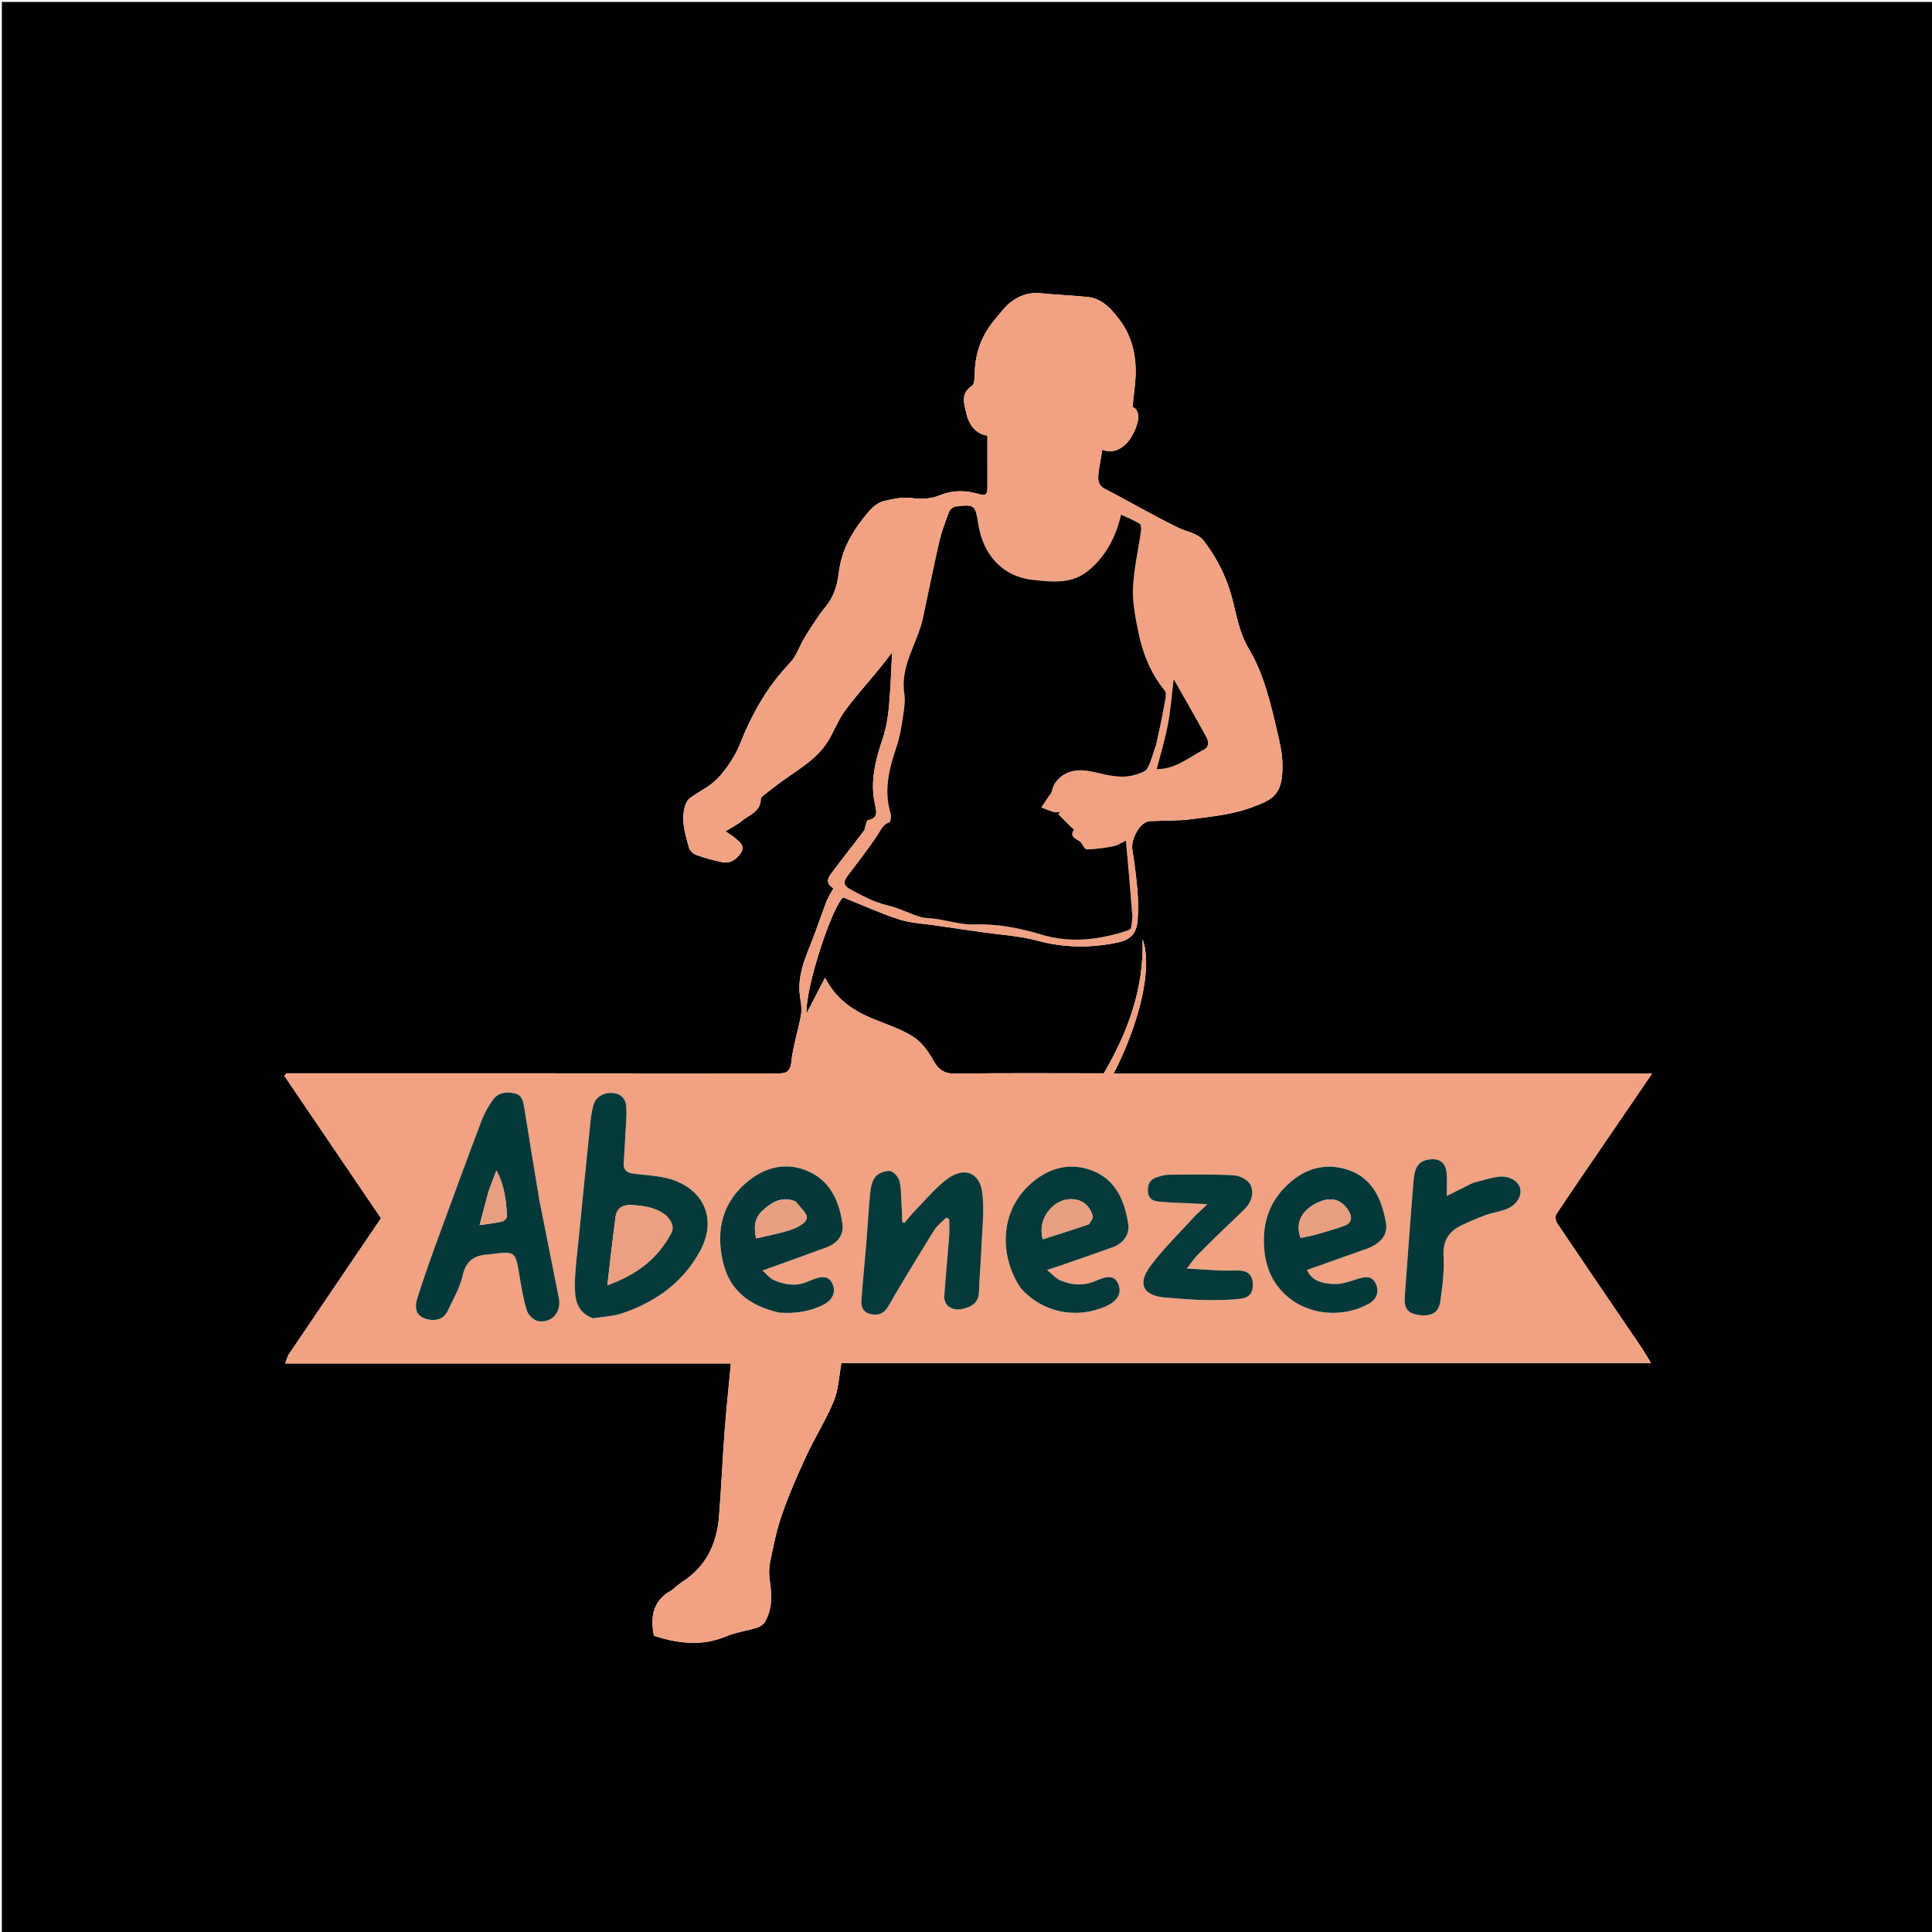 <svg version="1.1" id="Layer_1" xmlns="http://www.w3.org/2000/svg" xmlns:xlink="http://www.w3.org/1999/xlink" x="0px" y="0px"
	 width="100%" viewBox="0 0 1080 1080" enable-background="new 0 0 1080 1080" xml:space="preserve">
<path fill="#000000" opacity="1" stroke="none" 
	d="
M682,1081 
	C454.693,1081 227.886,1081 1.039,1081 
	C1.039,721.068 1.039,361.135 1.039,1.102 
	C360.891,1.102 720.781,1.102 1080.836,1.102 
	C1080.836,361 1080.836,721 1080.836,1081 
	C948.135,1081 815.318,1081 682,1081 
M375.46,889.001 
	C365.286,894.433 363.379,903.307 365.532,914.374 
	C378.622,918.64 392.034,920.539 405.884,914.736 
	C411.329,912.455 417.385,911.666 423.076,909.916 
	C424.728,909.408 426.627,908.252 427.477,906.833 
	C431.641,899.882 431.587,892.319 430.432,884.527 
	C429.884,880.827 429.744,876.851 430.489,873.219 
	C432.339,864.201 434.157,855.082 437.184,846.422 
	C441.06,835.327 445.789,824.492 450.742,813.82 
	C455.566,803.429 461.799,793.656 466.134,783.087 
	C468.772,776.655 468.989,769.23 470.353,761.927 
	C620.922,761.927 771.336,761.927 922.91,761.927 
	C920.704,758.354 919.075,755.48 917.226,752.756 
	C901.635,729.792 885.97,706.877 870.473,683.849 
	C869.611,682.569 869.229,679.891 869.978,678.765 
	C879.871,663.887 890.006,649.17 900.084,634.415 
	C907.742,623.205 915.405,611.998 923.486,600.174 
	C822.726,600.174 722.696,600.174 622.454,600.174 
	C636.522,573.292 644.691,541.075 638.708,525.078 
	C639.562,552.37 630.602,576.752 617.045,599.999 
	C589.616,599.999 561.955,599.759 534.304,600.175 
	C527.768,600.274 524.586,598.011 521.565,592.474 
	C518.809,587.422 514.84,582.226 510.059,579.274 
	C502.868,574.834 494.497,572.308 486.638,568.944 
	C475.959,564.373 466.945,557.883 461.224,546.516 
	C457.657,553.392 454.241,559.978 450.825,566.564 
	C450.174,551.795 465.338,506.259 471.37,501.648 
	C481.861,505.854 491.98,510.479 502.488,513.912 
	C508.824,515.982 515.76,516.242 522.437,517.241 
	C531.07,518.533 539.715,519.747 548.353,521.002 
	C558.898,522.534 569.706,523.09 579.923,525.843 
	C594.834,529.86 609.506,530.017 624.396,526.96 
	C632.1,525.379 635.495,521.653 635.945,514.177 
	C636.255,509.035 636.353,503.829 635.92,498.705 
	C635.252,490.797 634.271,482.899 633,475.066 
	C631.991,468.851 637.485,459.259 642.739,459.012 
	C650.662,458.639 658.665,458.91 666.494,457.862 
	C677.41,456.401 688.691,455.334 698.914,451.619 
	C711.703,446.972 717.398,444.47 716.871,426.485 
	C716.697,420.568 715.313,414.622 713.942,408.817 
	C710.176,392.879 706.531,376.791 698.03,362.562 
	C692.847,353.887 691.321,344.332 688.899,334.87 
	C685.895,323.139 680.514,312.364 673.203,302.673 
	C669.698,298.027 663.884,297.496 659.026,295.168 
	C645.031,288.463 631.642,280.507 617.83,273.402 
	C613.58,271.216 613.667,267.947 614.081,264.381 
	C614.586,260.033 615.486,255.73 616.217,251.395 
	C623.29,254.337 630.653,249.697 634.675,239.817 
	C637.346,233.256 636.591,228.966 633.103,227.49 
	C633.75,220.131 635.039,212.963 634.844,205.836 
	C634.577,196.095 631.832,186.68 625.879,178.836 
	C621.394,172.926 616.321,166.934 608.174,166.033 
	C599.392,165.063 590.525,164.875 581.741,163.927 
	C575.085,163.208 569.456,165.35 564.504,169.298 
	C561.737,171.504 559.624,174.536 557.254,177.229 
	C549.553,185.979 545.276,196.084 544.9,207.833 
	C544.813,210.549 544.901,214.658 543.318,215.694 
	C537.018,219.813 538.897,225.163 540.015,230.471 
	C541.601,238.001 545.943,242.675 551.971,243.506 
	C551.971,253.443 551.967,263.424 551.974,273.405 
	C551.976,276.15 550.678,277.218 548.038,276.408 
	C540.529,274.106 532.984,273.777 525.654,276.783 
	C520.314,278.972 515.15,279.137 509.431,278.405 
	C504.632,277.79 499.468,278.842 494.642,279.937 
	C489.131,281.188 485.84,285.574 482.445,289.889 
	C475.377,298.873 470.3,308.563 468.903,320.081 
	C468.066,326.974 466.246,333.464 461.559,339.122 
	C457.196,344.389 453.594,350.318 449.947,356.138 
	C446.979,360.873 445.299,366.698 441.555,370.611 
	C428.986,383.75 420.345,398.98 413.7,415.78 
	C410.96,422.708 406.486,429.33 401.444,434.853 
	C397.184,439.52 390.889,442.296 385.67,446.147 
	C384.41,447.076 383.506,448.838 383.013,450.398 
	C380.467,458.449 383.081,466.154 385.137,473.798 
	C385.575,475.425 387.435,477.28 389.059,477.861 
	C393.834,479.571 398.761,480.991 403.739,481.957 
	C408.171,482.816 411.535,480.593 414.04,476.895 
	C416.801,472.817 413.496,470.875 411.195,468.72 
	C409.645,467.269 407.709,466.23 405.537,464.723 
	C409.506,462.253 412.181,461.006 414.339,459.157 
	C418.595,455.511 425.302,453.901 425.289,446.459 
	C425.288,445.734 426.46,444.9 427.23,444.299 
	C430.825,441.494 434.399,438.654 438.109,436.007 
	C446.882,429.747 456.437,424.31 462.427,414.964 
	C466.005,409.382 468.284,402.92 472.156,397.586 
	C478.009,389.521 484.764,382.113 491.093,374.39 
	C493.554,371.387 495.898,368.287 498.709,364.704 
	C498.107,375.53 497.84,385.4 496.907,395.206 
	C496.345,401.113 495.37,407.131 493.487,412.731 
	C489.456,424.719 486.292,436.726 489.055,449.399 
	C489.992,453.696 491.115,457.329 485.194,458.499 
	C484.663,458.604 484.326,460.026 484.024,460.88 
	C483.605,462.067 483.613,463.528 482.904,464.469 
	C477.475,471.679 471.83,478.725 466.438,485.961 
	C463.882,489.393 460.142,493.059 465.895,496.544 
	C464.444,499.259 462.916,501.519 461.968,504 
	C458.841,512.177 456.165,520.531 452.86,528.632 
	C449.409,537.09 446.236,545.52 446.97,554.872 
	C447.284,558.874 448.461,563.003 447.838,566.846 
	C446.393,575.764 443.312,584.464 442.397,593.406 
	C441.747,599.759 438.975,600.093 433.909,600.086 
	C344.586,599.966 255.263,599.999 165.94,599.999 
	C164.015,599.999 162.09,599.999 160.165,599.999 
	C159.758,600.465 159.35,600.931 158.943,601.397 
	C176.951,627.931 194.96,654.464 212.982,681.018 
	C195.796,706.362 178.617,731.667 161.501,757.015 
	C160.628,758.308 160.302,759.97 159.437,762.188 
	C243.202,762.188 325.874,762.188 408.559,762.188 
	C407.347,775.21 405.999,787.788 405.049,800.396 
	C403.86,816.171 403.217,831.988 401.932,847.753 
	C400.693,862.952 394.759,875.734 381.406,884.262 
	C379.481,885.492 377.782,887.075 375.46,889.001 
z"/>
<path fill="#F1A283" opacity="1" stroke="none" 
	d="
M375.719,888.748 
	C377.782,887.075 379.481,885.492 381.406,884.262 
	C394.759,875.734 400.693,862.952 401.932,847.753 
	C403.217,831.988 403.86,816.171 405.049,800.396 
	C405.999,787.788 407.347,775.21 408.559,762.188 
	C325.874,762.188 243.202,762.188 159.437,762.188 
	C160.302,759.97 160.628,758.308 161.501,757.015 
	C178.617,731.667 195.796,706.362 212.982,681.018 
	C194.96,654.464 176.951,627.931 158.943,601.397 
	C159.35,600.931 159.758,600.465 160.165,599.999 
	C162.09,599.999 164.015,599.999 165.94,599.999 
	C255.263,599.999 344.586,599.966 433.909,600.086 
	C438.975,600.093 441.747,599.759 442.397,593.406 
	C443.312,584.464 446.393,575.764 447.838,566.846 
	C448.461,563.003 447.284,558.874 446.97,554.872 
	C446.236,545.52 449.409,537.09 452.86,528.632 
	C456.165,520.531 458.841,512.177 461.968,504 
	C462.916,501.519 464.444,499.259 465.895,496.544 
	C460.142,493.059 463.882,489.393 466.438,485.961 
	C471.83,478.725 477.475,471.679 482.904,464.469 
	C483.613,463.528 483.605,462.067 484.024,460.88 
	C484.326,460.026 484.663,458.604 485.194,458.499 
	C491.115,457.329 489.992,453.696 489.055,449.399 
	C486.292,436.726 489.456,424.719 493.487,412.731 
	C495.37,407.131 496.345,401.113 496.907,395.206 
	C497.84,385.4 498.107,375.53 498.709,364.704 
	C495.898,368.287 493.554,371.387 491.093,374.39 
	C484.764,382.113 478.009,389.521 472.156,397.586 
	C468.284,402.92 466.005,409.382 462.427,414.964 
	C456.437,424.31 446.882,429.747 438.109,436.007 
	C434.399,438.654 430.825,441.494 427.23,444.299 
	C426.46,444.9 425.288,445.734 425.289,446.459 
	C425.302,453.901 418.595,455.511 414.339,459.157 
	C412.181,461.006 409.506,462.253 405.537,464.723 
	C407.709,466.23 409.645,467.269 411.195,468.72 
	C413.496,470.875 416.801,472.817 414.04,476.895 
	C411.535,480.593 408.171,482.816 403.739,481.957 
	C398.761,480.991 393.834,479.571 389.059,477.861 
	C387.435,477.28 385.575,475.425 385.137,473.798 
	C383.081,466.154 380.467,458.449 383.013,450.398 
	C383.506,448.838 384.41,447.076 385.67,446.147 
	C390.889,442.296 397.184,439.52 401.444,434.853 
	C406.486,429.33 410.96,422.708 413.7,415.78 
	C420.345,398.98 428.986,383.75 441.555,370.611 
	C445.299,366.698 446.979,360.873 449.947,356.138 
	C453.594,350.318 457.196,344.389 461.559,339.122 
	C466.246,333.464 468.066,326.974 468.903,320.081 
	C470.3,308.563 475.377,298.873 482.445,289.889 
	C485.84,285.574 489.131,281.188 494.642,279.937 
	C499.468,278.842 504.632,277.79 509.431,278.405 
	C515.15,279.137 520.314,278.972 525.654,276.783 
	C532.984,273.777 540.529,274.106 548.038,276.408 
	C550.678,277.218 551.976,276.15 551.974,273.405 
	C551.967,263.424 551.971,253.443 551.971,243.506 
	C545.943,242.675 541.601,238.001 540.015,230.471 
	C538.897,225.163 537.018,219.813 543.318,215.694 
	C544.901,214.658 544.813,210.549 544.9,207.833 
	C545.276,196.084 549.553,185.979 557.254,177.229 
	C559.624,174.536 561.737,171.504 564.504,169.298 
	C569.456,165.35 575.085,163.208 581.741,163.927 
	C590.525,164.875 599.392,165.063 608.174,166.033 
	C616.321,166.934 621.394,172.926 625.879,178.836 
	C631.832,186.68 634.577,196.095 634.844,205.836 
	C635.039,212.963 633.75,220.131 633.103,227.49 
	C636.591,228.966 637.346,233.256 634.675,239.817 
	C630.653,249.697 623.29,254.337 616.217,251.395 
	C615.486,255.73 614.586,260.033 614.081,264.381 
	C613.667,267.947 613.58,271.216 617.83,273.402 
	C631.642,280.507 645.031,288.463 659.026,295.168 
	C663.884,297.496 669.698,298.027 673.203,302.673 
	C680.514,312.364 685.895,323.139 688.899,334.87 
	C691.321,344.332 692.847,353.887 698.03,362.562 
	C706.531,376.791 710.176,392.879 713.942,408.817 
	C715.313,414.622 716.697,420.568 716.871,426.485 
	C717.398,444.47 711.703,446.972 698.914,451.619 
	C688.691,455.334 677.41,456.401 666.494,457.862 
	C658.665,458.91 650.662,458.639 642.739,459.012 
	C637.485,459.259 631.991,468.851 633,475.066 
	C634.271,482.899 635.252,490.797 635.92,498.705 
	C636.353,503.829 636.255,509.035 635.945,514.177 
	C635.495,521.653 632.1,525.379 624.396,526.96 
	C609.506,530.017 594.834,529.86 579.923,525.843 
	C569.706,523.09 558.898,522.534 548.353,521.002 
	C539.715,519.747 531.07,518.533 522.437,517.241 
	C515.76,516.242 508.824,515.982 502.488,513.912 
	C491.98,510.479 481.861,505.854 471.37,501.648 
	C465.338,506.259 450.174,551.795 450.825,566.564 
	C454.241,559.978 457.657,553.392 461.224,546.516 
	C466.945,557.883 475.959,564.373 486.638,568.944 
	C494.497,572.308 502.868,574.834 510.059,579.274 
	C514.84,582.226 518.809,587.422 521.565,592.474 
	C524.586,598.011 527.768,600.274 534.304,600.175 
	C561.955,599.759 589.616,599.999 617.045,599.999 
	C630.602,576.752 639.562,552.37 638.708,525.078 
	C644.691,541.075 636.522,573.292 622.454,600.174 
	C722.696,600.174 822.726,600.174 923.486,600.174 
	C915.405,611.998 907.742,623.205 900.084,634.415 
	C890.006,649.17 879.871,663.887 869.978,678.765 
	C869.229,679.891 869.611,682.569 870.473,683.849 
	C885.97,706.877 901.635,729.792 917.226,752.756 
	C919.075,755.48 920.704,758.354 922.91,761.927 
	C771.336,761.927 620.922,761.927 470.353,761.927 
	C468.989,769.23 468.772,776.655 466.134,783.087 
	C461.799,793.656 455.566,803.429 450.742,813.82 
	C445.789,824.492 441.06,835.327 437.184,846.422 
	C434.157,855.082 432.339,864.201 430.489,873.219 
	C429.744,876.851 429.884,880.827 430.432,884.527 
	C431.587,892.319 431.641,899.882 427.477,906.833 
	C426.627,908.252 424.728,909.408 423.076,909.916 
	C417.385,911.666 411.329,912.455 405.884,914.736 
	C392.034,920.539 378.622,918.64 365.532,914.374 
	C363.379,903.307 365.286,894.433 375.719,888.748 
M646.513,415.982 
	C648.009,408.504 649.599,401.044 650.95,393.541 
	C651.392,391.085 652.327,387.62 651.138,386.146 
	C643.745,376.977 639.192,366.531 636.782,355.235 
	C634.954,346.668 633.043,337.82 633.343,329.173 
	C633.724,318.214 636.351,307.338 637.877,296.409 
	C638.047,295.194 637.767,293.156 636.991,292.701 
	C633.715,290.78 630.172,289.315 626.692,287.667 
	C623.726,300.419 618.022,311.137 608.217,319.118 
	C599.084,326.552 588.334,325.362 577.398,324.157 
	C559.258,322.159 549.476,308.88 546.958,293.52 
	C545.099,282.175 545.079,282.082 534.52,283.116 
	C533.127,283.252 531.185,284.657 530.695,285.933 
	C528.556,291.509 526.431,297.155 525.087,302.958 
	C521.834,316.998 519.046,331.145 516.022,345.239 
	C512.961,359.511 503.105,372.057 505.508,387.779 
	C506.093,391.61 505.53,395.715 504.926,399.606 
	C504.01,405.502 503.164,411.511 501.278,417.134 
	C497.138,429.478 493.832,441.715 497.874,454.779 
	C498.338,456.28 497.913,459.447 497.186,459.688 
	C493.791,460.814 492.773,463.351 491.01,466.109 
	C485.762,474.312 479.59,481.925 473.757,489.753 
	C471.472,492.819 471.331,494.99 475.305,497.1 
	C482.049,500.682 488.585,504.367 496.219,506.104 
	C502.368,507.503 508.118,510.577 514.179,512.478 
	C517.087,513.39 520.318,513.233 523.382,513.694 
	C530.42,514.752 537.481,516.988 544.469,516.763 
	C557.555,516.342 569.927,518.741 582.315,522.478 
	C598.47,527.351 614.489,525.368 630.257,520.203 
	C631.007,519.957 632.105,519.366 632.205,518.79 
	C632.641,516.283 633.14,513.693 632.945,511.185 
	C631.891,497.582 630.636,483.994 629.414,469.982 
	C626.507,471.301 624.52,472.69 622.351,473.088 
	C617.42,473.992 612.398,474.793 607.416,474.775 
	C606.058,474.77 605.014,471.208 603.29,470.161 
	C600.587,468.52 597.882,467.423 600.393,463.645 
	C600.4,463.635 599.477,463.105 599.087,462.718 
	C596.576,460.23 594.093,457.714 591.6,455.207 
	C591.905,454.805 592.209,454.403 592.513,454.001 
	C591.363,454.001 590.136,454.261 589.079,453.948 
	C586.702,453.245 584.408,452.257 582.081,451.386 
	C583.384,449.41 584.676,447.426 585.996,445.461 
	C586.512,444.693 587.246,444.035 587.607,443.208 
	C588.368,441.46 588.603,439.392 589.661,437.88 
	C595.41,429.657 603.793,429.77 612.202,431.711 
	C619.853,433.477 627.362,435.509 635.134,432.916 
	C637.367,432.171 640.41,431.362 641.323,429.646 
	C643.467,425.622 644.548,421.031 646.513,415.982 
M301.323,670.049 
	C298.597,653.321 295.836,636.599 293.171,619.862 
	C292.578,616.138 292.114,612.227 287.777,611.208 
	C283.194,610.131 278.499,610.7 275.556,614.8 
	C272.973,618.4 270.705,622.394 269.145,626.533 
	C260.348,649.876 251.748,673.293 243.209,696.732 
	C239.736,706.262 236.41,715.854 233.346,725.522 
	C231.106,732.588 233.4,736.558 240.041,737.681 
	C244.578,738.448 248.391,736.902 250.395,732.564 
	C253.392,726.078 257.194,719.699 258.686,712.846 
	C260.614,703.993 266.031,701.562 273.755,701.169 
	C273.921,701.161 274.084,701.117 274.249,701.096 
	C288.23,699.335 288.13,699.351 290.452,713.504 
	C291.525,720.049 292.602,726.669 294.643,732.941 
	C295.428,735.354 298.719,738.26 301.174,738.579 
	C308.788,739.568 313.911,733.215 312.412,725.666 
	C308.783,707.401 305.149,689.137 301.323,670.049 
M332.101,737.016 
	C337.454,736.06 343.036,735.769 348.122,734.029 
	C366.692,727.676 381.941,716.756 391.423,699.174 
	C400.808,681.772 393.808,665.122 375.002,659.187 
	C372.017,658.245 368.85,657.809 365.735,657.374 
	C361.627,656.801 357.472,656.568 353.367,655.983 
	C350.094,655.516 348.429,653.551 348.663,650.098 
	C349.022,644.792 349.343,639.483 349.596,634.171 
	C349.847,628.889 350.441,623.568 350.05,618.327 
	C349.72,613.907 346.744,611.173 342.016,610.957 
	C337.146,610.734 332.88,613.432 331.684,617.867 
	C330.865,620.899 330.377,624.051 330.054,627.182 
	C327.803,649.018 325.603,670.859 323.455,692.705 
	C322.608,701.31 321.397,709.929 321.349,718.548 
	C321.308,726.093 322.406,733.789 332.101,737.016 
M504.056,674.418 
	C503.705,669.613 503.885,664.679 502.775,660.056 
	C502.238,657.818 499.413,654.782 497.384,654.586 
	C494.741,654.331 490.985,655.824 489.313,657.874 
	C487.395,660.225 486.737,663.958 486.405,667.181 
	C485.47,676.283 485.047,685.436 484.301,694.559 
	C483.419,705.334 482.293,716.09 481.526,726.871 
	C481.294,730.123 482.247,733.289 485.986,734.386 
	C489.838,735.516 493.378,734.857 495.762,731.436 
	C497.752,728.58 499.271,725.399 501.078,722.41 
	C508.129,710.742 515.099,699.022 522.367,687.49 
	C524.019,684.869 526.744,682.924 528.975,680.668 
	C529.523,680.931 530.072,681.194 530.621,681.456 
	C530.621,684.702 530.831,687.964 530.583,691.191 
	C529.728,702.303 528.614,713.395 527.862,724.513 
	C527.743,726.273 528.456,728.731 529.7,729.82 
	C533.223,732.903 537.447,732.283 541.474,730.621 
	C545.183,729.089 547.14,726.434 547.269,722.168 
	C547.516,714.042 548.283,705.932 548.594,697.807 
	C548.993,687.391 550.41,676.803 549.082,666.588 
	C547.619,655.337 538.96,652.116 529.683,658.94 
	C522.958,663.887 517.528,670.611 511.614,676.635 
	C509.474,678.814 507.607,681.261 505.615,683.586 
	C505.213,683.427 504.811,683.268 504.409,683.109 
	C504.289,680.53 504.17,677.952 504.056,674.418 
M570.974,720.5 
	C582.905,733.83 601.646,737.614 618.477,730.09 
	C624.897,727.22 627.312,722.647 625.058,717.626 
	C623.175,713.431 619.865,712.724 612.989,715.826 
	C606.104,718.933 599.332,718.593 592.683,715.738 
	C590.257,714.696 588.366,712.406 585.283,709.921 
	C588.747,708.785 590.477,708.248 592.186,707.652 
	C602.237,704.149 612.327,700.749 622.316,697.075 
	C627.944,695.005 631.564,689.985 630.692,684.256 
	C628.735,671.398 623.85,659.645 610.92,654.51 
	C598.258,649.481 586.287,652.719 576.161,661.732 
	C557.399,678.43 559.611,704.222 570.974,720.5 
M765.091,697.633 
	C772.011,694.839 775.879,690.154 774.785,683.751 
	C772.572,670.808 767.531,658.94 754.152,654.17 
	C741.589,649.692 729.776,652.91 719.989,662.013 
	C708.952,672.278 705.234,684.961 706.894,700.005 
	C710.16,729.596 741.474,741.471 764.896,728.972 
	C769.596,726.464 771.124,722.036 769.106,717.649 
	C767.259,713.632 764.201,713.154 758.439,715.068 
	C754.259,716.457 749.764,717.984 745.499,717.759 
	C739.795,717.458 733.585,716.55 730.618,709.925 
	C742.233,705.805 753.314,701.874 765.091,697.633 
M435.971,733.794 
	C444.437,734.435 452.579,733.211 460.221,729.393 
	C465.541,726.735 467.464,722.103 465.299,717.534 
	C463.425,713.581 460.114,712.947 454.055,715.383 
	C453.284,715.693 452.504,715.986 451.747,716.331 
	C445.169,719.33 438.659,718.245 432.43,715.499 
	C430.174,714.504 428.496,712.196 426.241,710.212 
	C439.038,705.6 450.627,701.516 462.143,697.235 
	C468.191,694.987 471.768,690.277 470.933,684.244 
	C469.198,671.703 464.315,660.435 452.12,654.896 
	C440.148,649.459 428.327,652.127 418.381,660.12 
	C403.942,671.722 400.083,687.252 404.043,705.009 
	C407.773,721.738 419.354,729.975 435.971,733.794 
M668.099,679.594 
	C659.642,688.984 650.408,697.801 642.946,707.925 
	C635.541,717.972 639.312,724.45 651.697,725.371 
	C658.832,725.902 665.971,726.603 673.116,726.724 
	C680.074,726.842 687.112,726.832 693.985,725.907 
	C699.039,725.227 700.783,721.742 700.268,716.761 
	C699.771,711.954 696.665,710.323 692.36,710.227 
	C689.033,710.152 685.696,710.377 682.373,710.23 
	C676.523,709.972 670.68,709.531 663.437,709.08 
	C666.054,705.75 667.492,703.552 669.289,701.704 
	C673.816,697.048 678.48,692.524 683.135,687.995 
	C687.432,683.815 691.902,679.807 696.087,675.52 
	C699.78,671.736 701.177,666.52 698.94,662.172 
	C697.558,659.486 692.946,657.162 689.661,656.987 
	C677.567,656.341 665.42,656.583 653.295,656.685 
	C651.021,656.704 648.696,657.435 646.497,658.153 
	C642.814,659.357 641.517,662.105 641.656,665.918 
	C641.798,669.783 644.29,671.346 647.392,671.665 
	C653.337,672.276 659.335,672.371 665.311,672.675 
	C668.055,672.815 670.8,672.943 674.955,673.145 
	C672.145,675.78 670.376,677.439 668.099,679.594 
M822.949,661.39 
	C818.447,663.655 813.944,665.92 808.765,668.526 
	C808.765,663.497 809.002,659.709 808.712,655.963 
	C808.236,649.836 804.629,647.217 798.566,648.21 
	C793.112,649.103 790.822,652.044 790.124,660.565 
	C788.372,681.938 786.872,703.332 785.27,724.718 
	C784.784,731.202 786.818,734.076 792.557,735.001 
	C799.895,736.184 804.236,733.972 805.164,727.375 
	C806.341,719.006 807.452,710.454 806.972,702.073 
	C806.487,693.59 809.855,688.433 816.901,685.011 
	C821.365,682.844 825.954,680.887 830.615,679.188 
	C834.194,677.883 838.061,677.368 841.645,676.073 
	C847.437,673.982 850.803,668.911 849.803,664.413 
	C848.886,660.289 843.622,657.048 837.695,657.804 
	C832.959,658.408 828.348,659.991 822.949,661.39 
M672.058,419.375 
	C676.35,417.85 675.715,414.576 674.186,411.768 
	C668.427,401.187 662.384,390.76 656.089,379.644 
	C654.995,388.605 654.415,396.868 652.88,404.95 
	C651.295,413.289 648.781,421.45 646.622,429.893 
	C656.12,430.157 663.504,424.259 672.058,419.375 
z"/>
<path fill="#000000" opacity="1" stroke="none" 
	d="
M646.286,416.326 
	C644.548,421.031 643.467,425.622 641.323,429.646 
	C640.41,431.362 637.367,432.171 635.134,432.916 
	C627.362,435.509 619.853,433.477 612.202,431.711 
	C603.793,429.77 595.41,429.657 589.661,437.88 
	C588.603,439.392 588.368,441.46 587.607,443.208 
	C587.246,444.035 586.512,444.693 585.996,445.461 
	C584.676,447.426 583.384,449.41 582.081,451.386 
	C584.408,452.257 586.702,453.245 589.079,453.948 
	C590.136,454.261 591.363,454.001 592.513,454.001 
	C592.209,454.403 591.905,454.805 591.6,455.207 
	C594.093,457.714 596.576,460.23 599.087,462.718 
	C599.477,463.105 600.4,463.635 600.393,463.645 
	C597.882,467.423 600.587,468.52 603.29,470.161 
	C605.014,471.208 606.058,474.77 607.416,474.775 
	C612.398,474.793 617.42,473.992 622.351,473.088 
	C624.52,472.69 626.507,471.301 629.414,469.982 
	C630.636,483.994 631.891,497.582 632.945,511.185 
	C633.14,513.693 632.641,516.283 632.205,518.79 
	C632.105,519.366 631.007,519.957 630.257,520.203 
	C614.489,525.368 598.47,527.351 582.315,522.478 
	C569.927,518.741 557.555,516.342 544.469,516.763 
	C537.481,516.988 530.42,514.752 523.382,513.694 
	C520.318,513.233 517.087,513.39 514.179,512.478 
	C508.118,510.577 502.368,507.503 496.219,506.104 
	C488.585,504.367 482.049,500.682 475.305,497.1 
	C471.331,494.99 471.472,492.819 473.757,489.753 
	C479.59,481.925 485.762,474.312 491.01,466.109 
	C492.773,463.351 493.791,460.814 497.186,459.688 
	C497.913,459.447 498.338,456.28 497.874,454.779 
	C493.832,441.715 497.138,429.478 501.278,417.134 
	C503.164,411.511 504.01,405.502 504.926,399.606 
	C505.53,395.715 506.093,391.61 505.508,387.779 
	C503.105,372.057 512.961,359.511 516.022,345.239 
	C519.046,331.145 521.834,316.998 525.087,302.958 
	C526.431,297.155 528.556,291.509 530.695,285.933 
	C531.185,284.657 533.127,283.252 534.52,283.116 
	C545.079,282.082 545.099,282.175 546.958,293.52 
	C549.476,308.88 559.258,322.159 577.398,324.157 
	C588.334,325.362 599.084,326.552 608.217,319.118 
	C618.022,311.137 623.726,300.419 626.692,287.667 
	C630.172,289.315 633.715,290.78 636.991,292.701 
	C637.767,293.156 638.047,295.194 637.877,296.409 
	C636.351,307.338 633.724,318.214 633.343,329.173 
	C633.043,337.82 634.954,346.668 636.782,355.235 
	C639.192,366.531 643.745,376.977 651.138,386.146 
	C652.327,387.62 651.392,391.085 650.95,393.541 
	C649.599,401.044 648.009,408.504 646.286,416.326 
z"/>
<path fill="#053839" opacity="1" stroke="none" 
	d="
M301.42,670.46 
	C305.149,689.137 308.783,707.401 312.412,725.666 
	C313.911,733.215 308.788,739.568 301.174,738.579 
	C298.719,738.26 295.428,735.354 294.643,732.941 
	C292.602,726.669 291.525,720.049 290.452,713.504 
	C288.13,699.351 288.23,699.335 274.249,701.096 
	C274.084,701.117 273.921,701.161 273.755,701.169 
	C266.031,701.562 260.614,703.993 258.686,712.846 
	C257.194,719.699 253.392,726.078 250.395,732.564 
	C248.391,736.902 244.578,738.448 240.041,737.681 
	C233.4,736.558 231.106,732.588 233.346,725.522 
	C236.41,715.854 239.736,706.262 243.209,696.732 
	C251.748,673.293 260.348,649.876 269.145,626.533 
	C270.705,622.394 272.973,618.4 275.556,614.8 
	C278.499,610.7 283.194,610.131 287.777,611.208 
	C292.114,612.227 292.578,616.138 293.171,619.862 
	C295.836,636.599 298.597,653.321 301.42,670.46 
M272.954,666.466 
	C271.456,672.147 269.957,677.828 268.105,684.847 
	C273.223,684.07 276.958,683.7 280.576,682.838 
	C281.721,682.566 283.437,680.939 283.392,680.004 
	C282.975,671.31 282.031,662.673 277.506,654.334 
	C276.055,658.122 274.603,661.91 272.954,666.466 
z"/>
<path fill="#063939" opacity="1" stroke="none" 
	d="
M331.69,736.935 
	C322.406,733.789 321.308,726.093 321.349,718.548 
	C321.397,709.929 322.608,701.31 323.455,692.705 
	C325.603,670.859 327.803,649.018 330.054,627.182 
	C330.377,624.051 330.865,620.899 331.684,617.867 
	C332.88,613.432 337.146,610.734 342.016,610.957 
	C346.744,611.173 349.72,613.907 350.05,618.327 
	C350.441,623.568 349.847,628.889 349.596,634.171 
	C349.343,639.483 349.022,644.792 348.663,650.098 
	C348.429,653.551 350.094,655.516 353.367,655.983 
	C357.472,656.568 361.627,656.801 365.735,657.374 
	C368.85,657.809 372.017,658.245 375.002,659.187 
	C393.808,665.122 400.808,681.772 391.423,699.174 
	C381.941,716.756 366.692,727.676 348.122,734.029 
	C343.036,735.769 337.454,736.06 331.69,736.935 
M372.179,679.327 
	C366.508,674.879 359.842,673.945 352.913,673.625 
	C347.942,673.396 344.746,675.466 344.097,680.301 
	C342.449,692.581 341.122,704.905 339.523,718.432 
	C355.994,712.564 367.725,703.468 375.199,689.307 
	C377.071,685.76 375.347,682.529 372.179,679.327 
z"/>
<path fill="#063939" opacity="1" stroke="none" 
	d="
M504.053,674.896 
	C504.17,677.952 504.289,680.53 504.409,683.109 
	C504.811,683.268 505.213,683.427 505.615,683.586 
	C507.607,681.261 509.474,678.814 511.614,676.635 
	C517.528,670.611 522.958,663.887 529.683,658.94 
	C538.96,652.116 547.619,655.337 549.082,666.588 
	C550.41,676.803 548.993,687.391 548.594,697.807 
	C548.283,705.932 547.516,714.042 547.269,722.168 
	C547.14,726.434 545.183,729.089 541.474,730.621 
	C537.447,732.283 533.223,732.903 529.7,729.82 
	C528.456,728.731 527.743,726.273 527.862,724.513 
	C528.614,713.395 529.728,702.303 530.583,691.191 
	C530.831,687.964 530.621,684.702 530.621,681.456 
	C530.072,681.194 529.523,680.931 528.975,680.668 
	C526.744,682.924 524.019,684.869 522.367,687.49 
	C515.099,699.022 508.129,710.742 501.078,722.41 
	C499.271,725.399 497.752,728.58 495.762,731.436 
	C493.378,734.857 489.838,735.516 485.986,734.386 
	C482.247,733.289 481.294,730.123 481.526,726.871 
	C482.293,716.09 483.419,705.334 484.301,694.559 
	C485.047,685.436 485.47,676.283 486.405,667.181 
	C486.737,663.958 487.395,660.225 489.313,657.874 
	C490.985,655.824 494.741,654.331 497.384,654.586 
	C499.413,654.782 502.238,657.818 502.775,660.056 
	C503.885,664.679 503.705,669.613 504.053,674.896 
z"/>
<path fill="#063939" opacity="1" stroke="none" 
	d="
M570.754,720.222 
	C559.611,704.222 557.399,678.43 576.161,661.732 
	C586.287,652.719 598.258,649.481 610.92,654.51 
	C623.85,659.645 628.735,671.398 630.692,684.256 
	C631.564,689.985 627.944,695.005 622.316,697.075 
	C612.327,700.749 602.237,704.149 592.186,707.652 
	C590.477,708.248 588.747,708.785 585.283,709.921 
	C588.366,712.406 590.257,714.696 592.683,715.738 
	C599.332,718.593 606.104,718.933 612.989,715.826 
	C619.865,712.724 623.175,713.431 625.058,717.626 
	C627.312,722.647 624.897,727.22 618.477,730.09 
	C601.646,737.614 582.905,733.83 570.754,720.222 
M608.856,684.259 
	C609.573,682.74 611.201,680.951 610.846,679.748 
	C609.525,675.267 606.686,671.763 601.839,670.673 
	C590.524,668.129 579.313,680.353 582.94,692.741 
	C591.377,690.068 599.811,687.396 608.856,684.259 
z"/>
<path fill="#053839" opacity="1" stroke="none" 
	d="
M764.743,697.789 
	C753.314,701.874 742.233,705.805 730.618,709.925 
	C733.585,716.55 739.795,717.458 745.499,717.759 
	C749.764,717.984 754.259,716.457 758.439,715.068 
	C764.201,713.154 767.259,713.632 769.106,717.649 
	C771.124,722.036 769.596,726.464 764.896,728.972 
	C741.474,741.471 710.16,729.596 706.894,700.005 
	C705.234,684.961 708.952,672.278 719.989,662.013 
	C729.776,652.91 741.589,649.692 754.152,654.17 
	C767.531,658.94 772.572,670.808 774.785,683.751 
	C775.879,690.154 772.011,694.839 764.743,697.789 
M734.044,690.546 
	C739.894,688.782 745.852,687.305 751.558,685.157 
	C755.615,683.629 756.193,680.566 753.778,676.752 
	C749.732,670.364 744.003,668.76 736.571,672.264 
	C727.535,676.524 723.993,683.645 727.053,691.997 
	C729.077,691.593 731.16,691.177 734.044,690.546 
z"/>
<path fill="#063839" opacity="1" stroke="none" 
	d="
M435.531,733.755 
	C419.354,729.975 407.773,721.738 404.043,705.009 
	C400.083,687.252 403.942,671.722 418.381,660.12 
	C428.327,652.127 440.148,649.459 452.12,654.896 
	C464.315,660.435 469.198,671.703 470.933,684.244 
	C471.768,690.277 468.191,694.987 462.143,697.235 
	C450.627,701.516 439.038,705.6 426.241,710.212 
	C428.496,712.196 430.174,714.504 432.43,715.499 
	C438.659,718.245 445.169,719.33 451.747,716.331 
	C452.504,715.986 453.284,715.693 454.055,715.383 
	C460.114,712.947 463.425,713.581 465.299,717.534 
	C467.464,722.103 465.541,726.735 460.221,729.393 
	C452.579,733.211 444.437,734.435 435.531,733.755 
M444.684,671.602 
	C436.944,668.405 430.977,672.226 425.875,677.136 
	C421.876,680.985 421.245,686.277 422.717,692.281 
	C429.667,690.596 436.222,689.464 442.427,687.319 
	C445.767,686.165 450.538,683.616 450.963,681.078 
	C451.405,678.433 447.393,675.044 444.684,671.602 
z"/>
<path fill="#063939" opacity="1" stroke="none" 
	d="
M668.353,679.346 
	C670.376,677.439 672.145,675.78 674.955,673.145 
	C670.8,672.943 668.055,672.815 665.311,672.675 
	C659.335,672.371 653.337,672.276 647.392,671.665 
	C644.29,671.346 641.798,669.783 641.656,665.918 
	C641.517,662.105 642.814,659.357 646.497,658.153 
	C648.696,657.435 651.021,656.704 653.295,656.685 
	C665.42,656.583 677.567,656.341 689.661,656.987 
	C692.946,657.162 697.558,659.486 698.94,662.172 
	C701.177,666.52 699.78,671.736 696.087,675.52 
	C691.902,679.807 687.432,683.815 683.135,687.995 
	C678.48,692.524 673.816,697.048 669.289,701.704 
	C667.492,703.552 666.054,705.75 663.437,709.08 
	C670.68,709.531 676.523,709.972 682.373,710.23 
	C685.696,710.377 689.033,710.152 692.36,710.227 
	C696.665,710.323 699.771,711.954 700.268,716.761 
	C700.783,721.742 699.039,725.227 693.985,725.907 
	C687.112,726.832 680.074,726.842 673.116,726.724 
	C665.971,726.603 658.832,725.902 651.697,725.371 
	C639.312,724.45 635.541,717.972 642.946,707.925 
	C650.408,697.801 659.642,688.984 668.353,679.346 
z"/>
<path fill="#053839" opacity="1" stroke="none" 
	d="
M823.315,661.265 
	C828.348,659.991 832.959,658.408 837.695,657.804 
	C843.622,657.048 848.886,660.289 849.803,664.413 
	C850.803,668.911 847.437,673.982 841.645,676.073 
	C838.061,677.368 834.194,677.883 830.615,679.188 
	C825.954,680.887 821.365,682.844 816.901,685.011 
	C809.855,688.433 806.487,693.59 806.972,702.073 
	C807.452,710.454 806.341,719.006 805.164,727.375 
	C804.236,733.972 799.895,736.184 792.557,735.001 
	C786.818,734.076 784.784,731.202 785.27,724.718 
	C786.872,703.332 788.372,681.938 790.124,660.565 
	C790.822,652.044 793.112,649.103 798.566,648.21 
	C804.629,647.217 808.236,649.836 808.712,655.963 
	C809.002,659.709 808.765,663.497 808.765,668.526 
	C813.944,665.92 818.447,663.655 823.315,661.265 
z"/>
<path fill="#000000" opacity="1" stroke="none" 
	d="
M671.771,419.642 
	C663.504,424.259 656.12,430.157 646.622,429.893 
	C648.781,421.45 651.295,413.289 652.88,404.95 
	C654.415,396.868 654.995,388.605 656.089,379.644 
	C662.384,390.76 668.427,401.187 674.186,411.768 
	C675.715,414.576 676.35,417.85 671.771,419.642 
z"/>
<path fill="#E89E80" opacity="1" stroke="none" 
	d="
M273.053,666.082 
	C274.603,661.91 276.055,658.122 277.506,654.334 
	C282.031,662.673 282.975,671.31 283.392,680.004 
	C283.437,680.939 281.721,682.566 280.576,682.838 
	C276.958,683.7 273.223,684.07 268.105,684.847 
	C269.957,677.828 271.456,672.147 273.053,666.082 
z"/>
<path fill="#EC9F81" opacity="1" stroke="none" 
	d="
M372.454,679.58 
	C375.347,682.529 377.071,685.76 375.199,689.307 
	C367.725,703.468 355.994,712.564 339.523,718.432 
	C341.122,704.905 342.449,692.581 344.097,680.301 
	C344.746,675.466 347.942,673.396 352.913,673.625 
	C359.842,673.945 366.508,674.879 372.454,679.58 
z"/>
<path fill="#E89E80" opacity="1" stroke="none" 
	d="
M608.55,684.492 
	C599.811,687.396 591.377,690.068 582.94,692.741 
	C579.313,680.353 590.524,668.129 601.839,670.673 
	C606.686,671.763 609.525,675.267 610.846,679.748 
	C611.201,680.951 609.573,682.74 608.55,684.492 
z"/>
<path fill="#E89E80" opacity="1" stroke="none" 
	d="
M733.644,690.653 
	C731.16,691.177 729.077,691.593 727.053,691.997 
	C723.993,683.645 727.535,676.524 736.571,672.264 
	C744.003,668.76 749.732,670.364 753.778,676.752 
	C756.193,680.566 755.615,683.629 751.558,685.157 
	C745.852,687.305 739.894,688.782 733.644,690.653 
z"/>
<path fill="#E89E80" opacity="1" stroke="none" 
	d="
M445.007,671.791 
	C447.393,675.044 451.405,678.433 450.963,681.078 
	C450.538,683.616 445.767,686.165 442.427,687.319 
	C436.222,689.464 429.667,690.596 422.717,692.281 
	C421.245,686.277 421.876,680.985 425.875,677.136 
	C430.977,672.226 436.944,668.405 445.007,671.791 
z"/>
</svg>